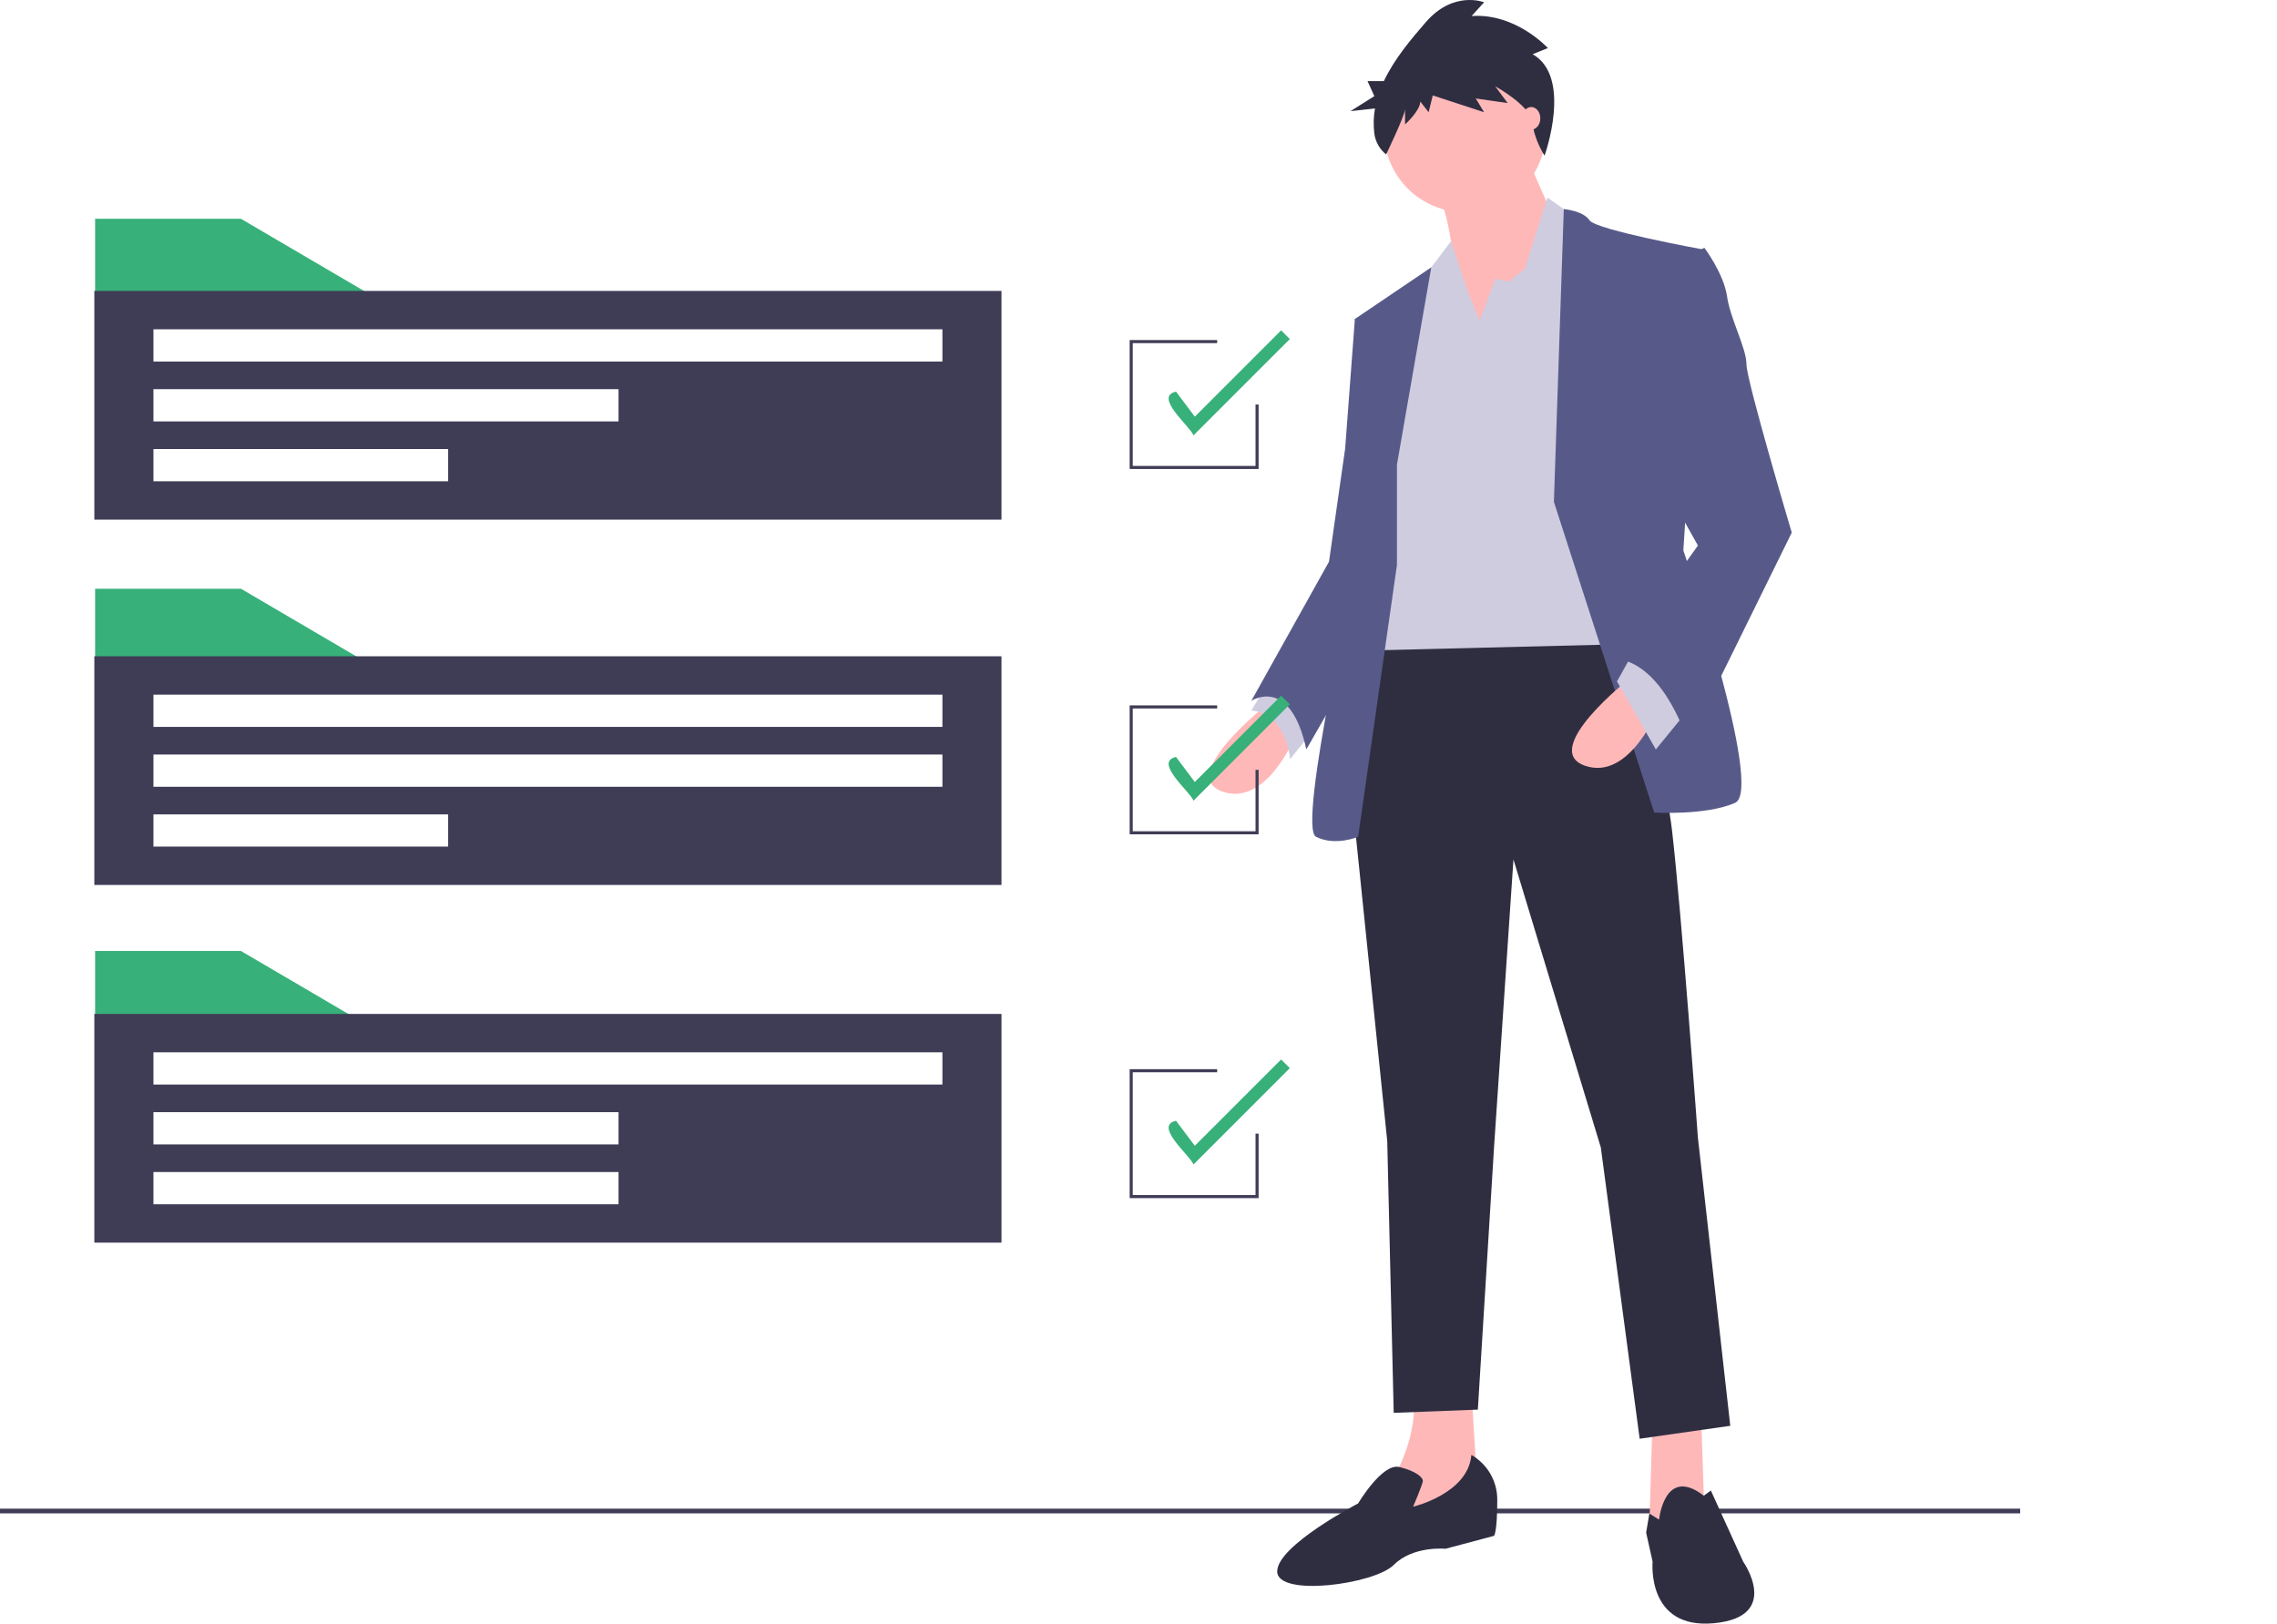 <?xml version="1.0" encoding="utf-8"?>
<!-- Generator: Adobe Illustrator 17.0.0, SVG Export Plug-In . SVG Version: 6.00 Build 0)  -->
<!DOCTYPE svg PUBLIC "-//W3C//DTD SVG 1.1//EN" "http://www.w3.org/Graphics/SVG/1.1/DTD/svg11.dtd">
<svg version="1.1" id="b3347a10-18dd-4c71-91c3-38a98340ba03"
	 xmlns="http://www.w3.org/2000/svg" xmlns:xlink="http://www.w3.org/1999/xlink" x="0px" y="0px" width="1086px"
	 height="774.364px" viewBox="0 0 1086 774.364" enable-background="new 0 0 1086 774.364" xml:space="preserve">
<title>project_completed</title>
<rect y="719.526" fill="#3F3D56" width="963.51" height="2.241"/>
<path fill="#FFB8B8" d="M604.525,335.81c0,0-43.217,33.956-21.609,41.674s35.5-27.783,35.5-27.783L604.525,335.81z"/>
<path fill="#CFCCE0" d="M606.068,323.463l-9.261,15.435c0,0,15.435,0,18.522,23.152l12.348-15.435L606.068,323.463z"/>
<polygon fill="#FFB8B8" points="811.35,675.375 812.894,721.679 794.372,732.483 786.655,727.853 788.198,675.375 "/>
<path fill="#FFB8B8" d="M701.763,663.027l3.087,49.391l-43.217,18.522l3.087-26.239c0,0,12.348-20.065,9.261-41.674L701.763,663.027
	z"/>
<path fill="#2F2E41" d="M768.133,291.05c0,0,24.696,64.826,29.326,104.956s12.348,146.63,12.348,146.63l15.435,137.369
	l-43.217,6.174l-18.522-138.913l-41.674-137.369l-9.261,137.369l-7.717,125.021l-40.13,1.543l-3.087-129.652l-16.978-165.152
	l9.261-78.717L768.133,291.05z"/>
<path fill="#2F2E41" d="M791.285,724.766c0,0,2.532-25.923,21.331-11.418l3.365-2.473l15.435,33.956
	c0,0,18.522,26.239-13.891,29.326s-29.326-29.326-29.326-29.326l-3.087-13.891l1.543-9.097L791.285,724.766z"/>
<path fill="#2F2E41" d="M701.763,693.896c7.737,4.424,12.465,12.697,12.348,21.609c0,15.435-1.543,16.978-1.543,16.978
	l-23.152,6.174c0,0-15.435-1.543-24.696,7.717s-55.565,15.435-55.565,3.087s38.587-32.413,38.587-32.413
	s11.459-19.352,19.621-17.393s11.249,5.046,11.249,6.589s-4.63,12.348-4.63,12.348S700.22,712.418,701.763,693.896z"/>
<circle fill="#FFB8B8" cx="698.677" cy="62.616" r="38.587"/>
<path fill="#FFB8B8" d="M727.231,72.648l16.978,38.587l-46.304,66.369c0,0-3.087-72.543-12.348-84.891
	S727.231,72.648,727.231,72.648z"/>
<polygon fill="#CFCCE0" points="705.622,152.909 713.34,132.844 719.513,134.387 727.231,128.213 738.035,94.257 753.47,105.061 
	773.535,307.256 648.514,310.343 665.492,169.887 680.927,129.757 692.068,115.028 699.448,137.474 "/>
<path fill="#575A89" d="M741.122,239.343l4.723-139.62c0,0,9.168,0.707,12.255,5.337s54.022,13.891,54.022,13.891l-9.261,143.543
	c0,0,38.587,114.217,24.696,120.391s-38.587,4.63-38.587,4.63L741.122,239.343z"/>
<path fill="#575A89" d="M666.264,221.593l16.374-94.098l-36.439,24.642l9.261,67.913l-7.717,46.304
	c0,0-29.326,128.108-20.065,132.739s20.065,0,20.065,0l18.522-129.652L666.264,221.593L666.264,221.593z"/>
<path fill="#575A89" d="M657.003,149.05l-10.804,3.087l-4.63,61.739l-7.717,54.022l-37.043,66.369c0,0,18.522-12.348,26.239,23.152
	l40.796-71.026L657.003,149.05z"/>
<path fill="#FFB8B8" d="M777.394,323.463c0,0-43.217,33.956-21.609,41.674s35.5-27.783,35.5-27.783L777.394,323.463z"/>
<polygon fill="#CFCCE0" points="803.633,340.441 789.742,357.419 771.22,325.006 778.937,311.115 "/>
<path fill="#575A89" d="M800.546,124.355l12.348-6.174c0,0,9.261,12.348,10.804,23.152s9.261,24.696,9.261,32.413
	s21.609,80.261,21.609,80.261l-49.391,100.326c0,0-10.804-37.043-33.956-40.13l38.587-54.022l-21.609-38.587L800.546,124.355z"/>
<path fill="#2F2E41" d="M730.98,25.851l7.276-2.913c0,0-15.214-16.75-36.382-15.294l5.954-6.554c0,0-14.553-5.826-27.783,9.467
	c-6.955,8.039-15.001,17.489-20.018,28.135h-7.793l3.252,7.161l-11.383,7.161l11.684-1.286c-0.696,3.922-0.803,7.925-0.317,11.878
	c0.501,3.954,2.519,7.559,5.628,10.054l0,0c0,0,9.024-18.679,9.024-21.592v7.283c0,0,7.276-6.554,7.276-10.924l3.969,5.098
	l1.984-8.011l24.475,8.011l-3.969-6.554l15.214,2.185l-5.954-8.011c0,0,17.199,9.467,17.86,17.478s5.696,15.602,5.696,15.602
	S750.163,36.775,730.98,25.851z"/>
<ellipse fill="#FFB8B8" cx="730.318" cy="56.442" rx="4.322" ry="5.402"/>
<polygon fill="#37B079" points="178.601,318.118 45.361,318.118 45.361,280.782 114.91,280.782 "/>
<path fill="#3F3D56" d="M44.995,312.994v109.081H477.66V312.994H44.995z M213.742,403.773H73.181v-15.374h140.561V403.773z
	 M449.475,375.221H73.181v-15.374h376.294V375.221z M449.475,346.67H73.181v-15.374h376.294V346.67z"/>
<polygon fill="#37B079" points="178.601,141.685 45.361,141.685 45.361,104.348 114.91,104.348 "/>
<path fill="#3F3D56" d="M44.995,138.756v109.081H477.66V138.756H44.995z M213.742,229.535H73.181v-15.374h140.561V229.535z
	 M295.004,200.984H73.181V185.61h221.823V200.984z M449.475,172.432H73.181v-15.374h376.294V172.432z"/>
<polygon fill="#37B079" points="178.601,490.891 45.361,490.891 45.361,453.555 114.91,453.555 "/>
<path fill="#3F3D56" d="M44.995,483.57v109.081H477.66V483.57H44.995z M295.004,574.35H73.181v-15.374h221.823V574.35z
	 M295.004,545.798H73.181v-15.374h221.823V545.798z M449.475,517.247H73.181v-15.374h376.294V517.247z"/>
<polygon fill="#3F3D56" points="600.285,223.679 538.789,223.679 538.789,162.183 580.519,162.183 580.519,163.647 540.254,163.647 
	540.254,222.215 598.821,222.215 598.821,192.931 600.285,192.931 "/>
<path fill="#37B079" d="M569.22,207.639c-1.421-4.196-19.242-18.46-8.322-20.857l8.955,11.941l41.172-41.171l4.141,4.141
	L569.22,207.639z"/>
<polygon fill="#3F3D56" points="600.285,397.916 538.789,397.916 538.789,336.42 580.519,336.42 580.519,337.885 540.254,337.885 
	540.254,396.452 598.821,396.452 598.821,367.168 600.285,367.168 "/>
<path fill="#37B079" d="M569.22,381.876c-1.421-4.196-19.242-18.46-8.322-20.857l8.955,11.941l41.172-41.171l4.141,4.141
	L569.22,381.876z"/>
<polygon fill="#3F3D56" points="600.285,571.421 538.789,571.421 538.789,509.926 580.519,509.926 580.519,511.39 540.254,511.39 
	540.254,569.957 598.821,569.957 598.821,540.673 600.285,540.673 "/>
<path fill="#37B079" d="M569.22,555.381c-1.421-4.196-19.242-18.46-8.322-20.857l8.955,11.941l41.172-41.171l4.141,4.141
	L569.22,555.381z"/>
</svg>
